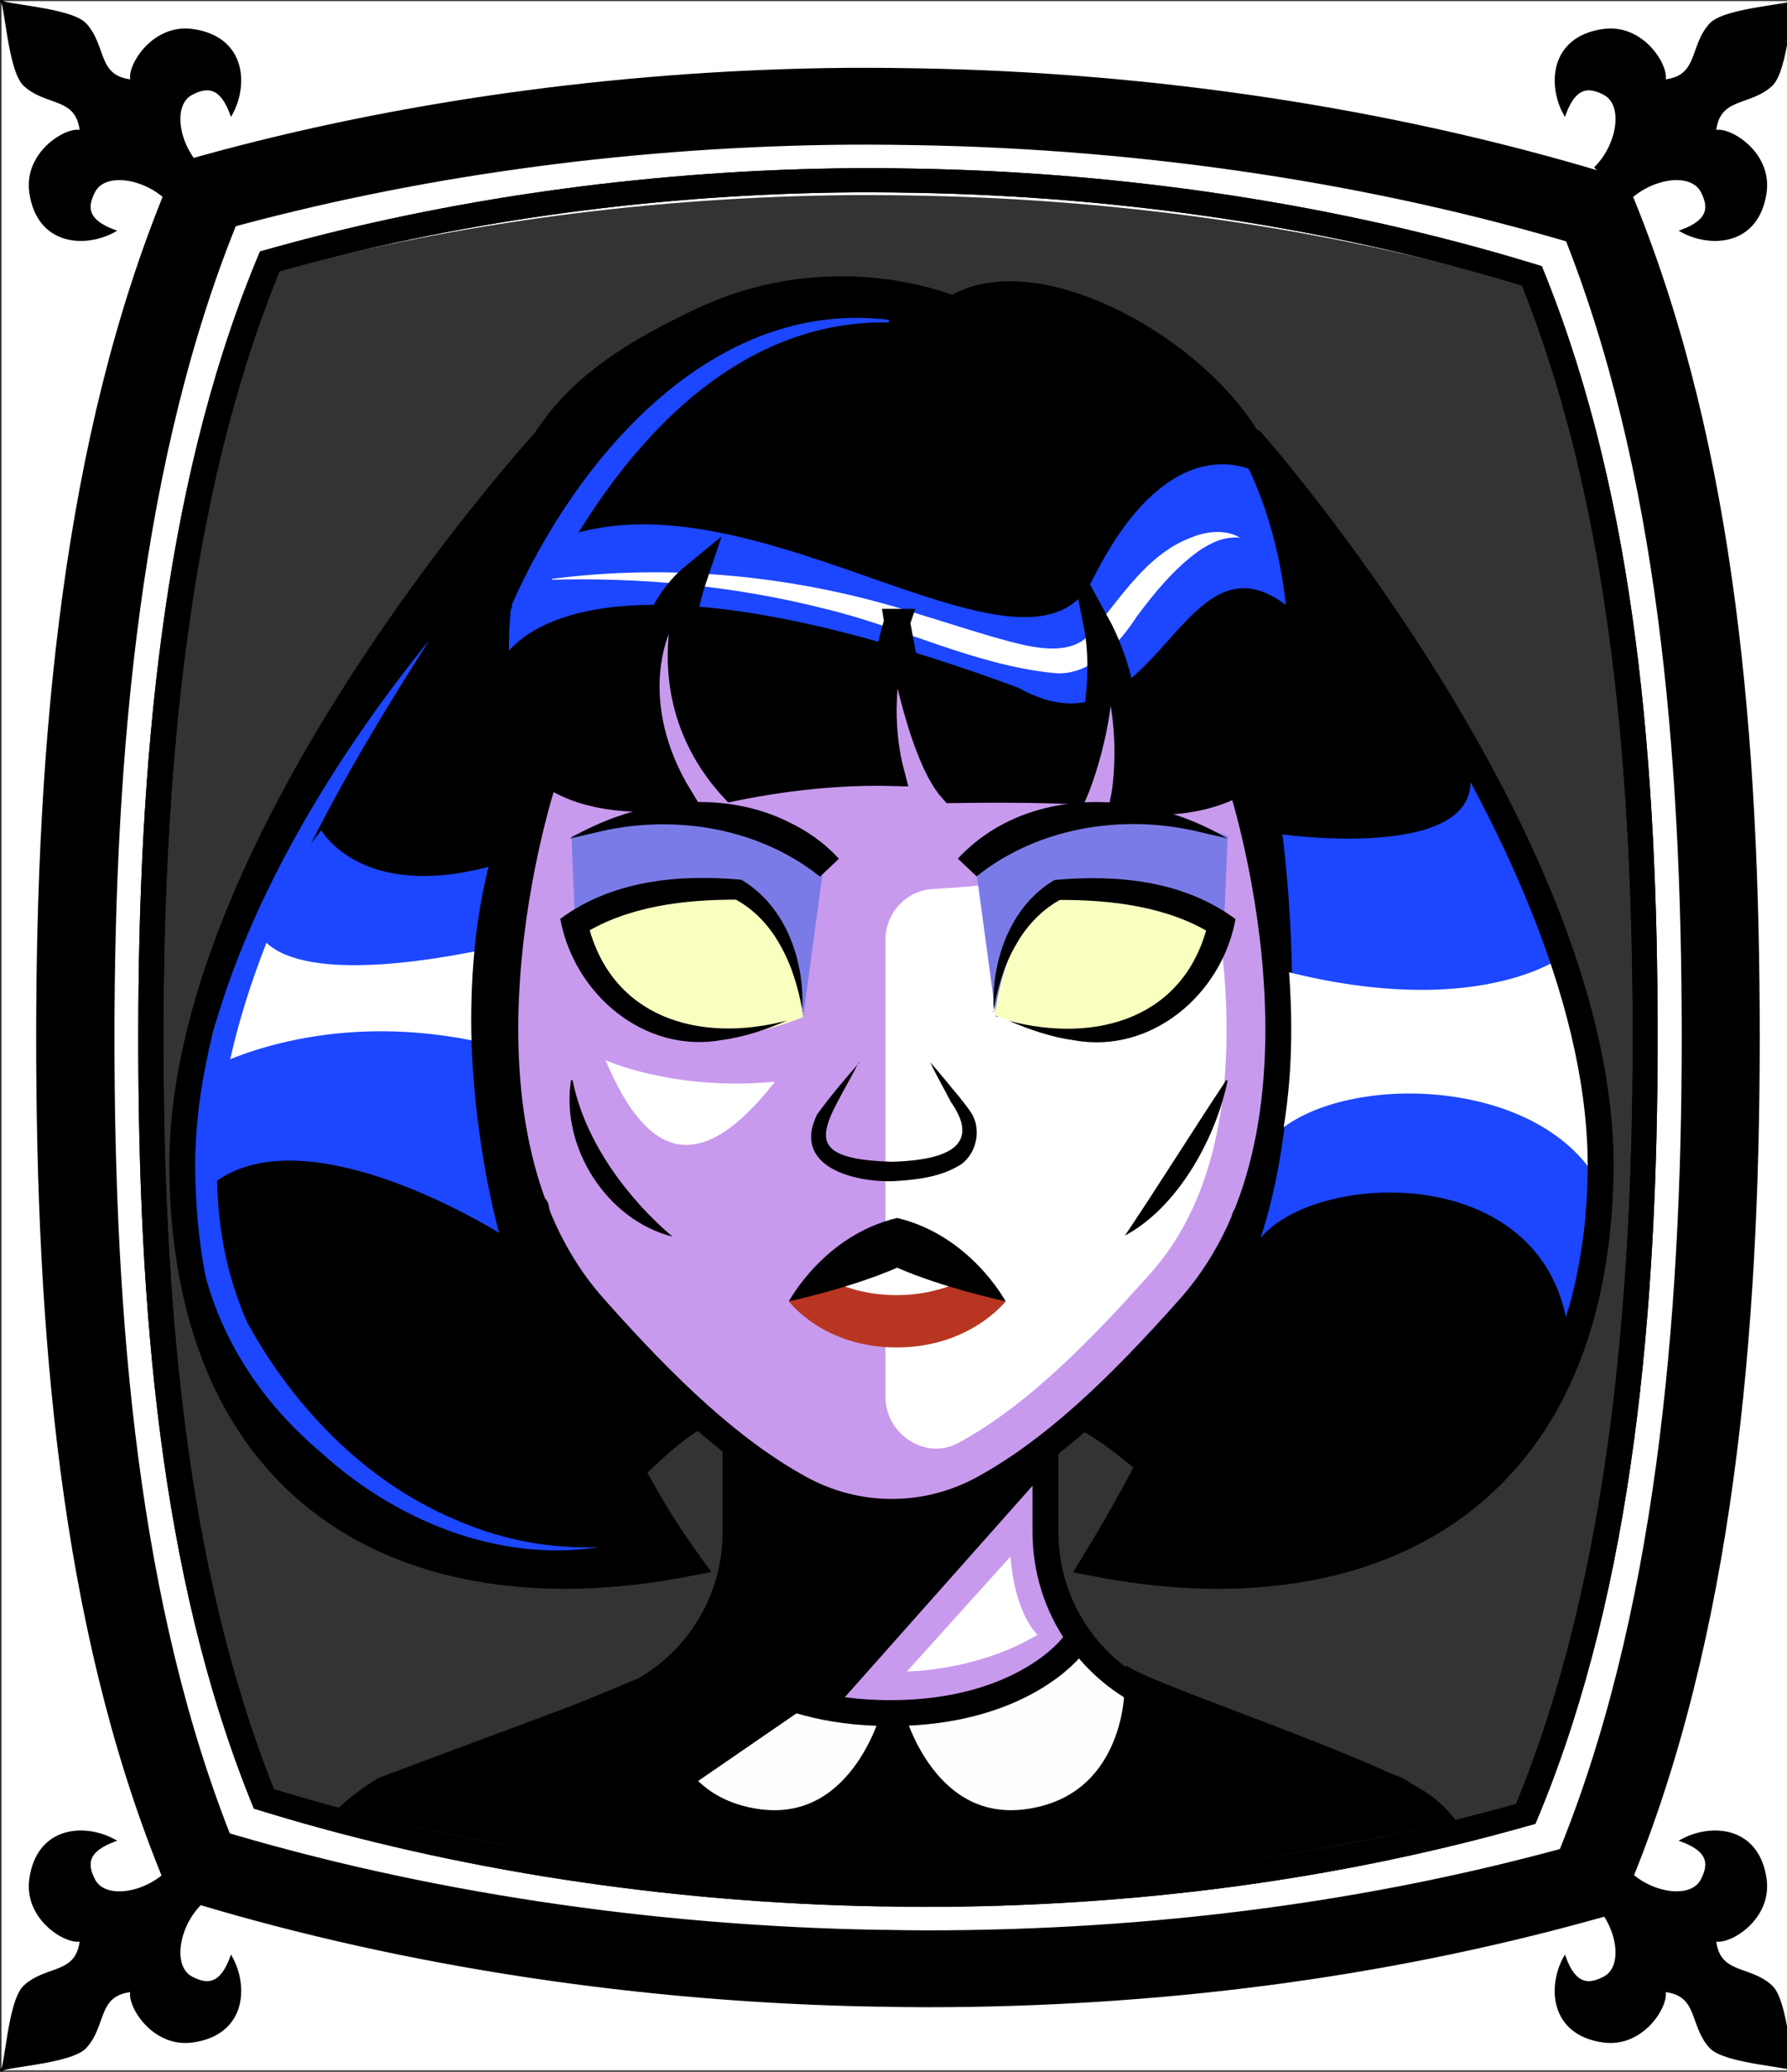 <svg id="Capa_2" xmlns="http://www.w3.org/2000/svg" xmlns:xlink="http://www.w3.org/1999/xlink" viewBox="0 0 69.02 80">
<rect x="0" y="0" width="69.02" height="80" fill="#333333" stroke="none"/>
<defs >
<style >
.cls-1{fill:#c89aed;}.cls-2{fill:#fff;}.cls-3{fill:#f8ffbf;}.cls-4{fill:#7b7be8;}.cls-5{fill:#a88347;}.cls-6{fill:#782ab5;}.cls-7,.cls-8{stroke:#000;stroke-miterlimit:10;}.cls-7,.cls-8,.cls-9,.cls-10,.cls-11{fill:none;}.cls-8,.cls-9{stroke-linecap:round;}.cls-12{fill:#1c46ff;}.cls-9{stroke:#deb778;stroke-dasharray:0 0 0 4.06;stroke-linejoin:round;}.cls-13{fill:url(#USGS_19_Inundación_de_tierra);}.cls-14{fill:#deb778;}.cls-15{fill:#fefffc;}.cls-11{stroke:#1d1d1b;stroke-dasharray:0 0 2 2;stroke-width:.3px;}.cls-16{fill:#fcf0c5;}.cls-17{fill:#b83521;}
</style>
<pattern id="USGS_19_Inundación_de_tierra" x="0" y="0" width="72" height="72" patternTransform="translate(-92.48 -16063) rotate(-90)" patternUnits="userSpaceOnUse" viewBox="0 0 72 72">
<g >
<rect class="cls-10" width="72" height="72">
</rect>
<g >
<line class="cls-11" x1="71" y1="71" x2="144.44" y2="71">
</line>
<line class="cls-11" x1="71" y1="67" x2="144.44" y2="67">
</line>
<line class="cls-11" x1="71" y1="63" x2="144.44" y2="63">
</line>
<line class="cls-11" x1="71" y1="59" x2="144.44" y2="59">
</line>
<line class="cls-11" x1="71" y1="55" x2="144.44" y2="55">
</line>
<line class="cls-11" x1="71" y1="51" x2="144.44" y2="51">
</line>
<line class="cls-11" x1="71" y1="47" x2="144.44" y2="47">
</line>
<line class="cls-11" x1="71" y1="43" x2="144.44" y2="43">
</line>
<line class="cls-11" x1="71" y1="39" x2="144.44" y2="39">
</line>
<line class="cls-11" x1="71" y1="35" x2="144.44" y2="35">
</line>
<line class="cls-11" x1="71" y1="31" x2="144.44" y2="31">
</line>
<line class="cls-11" x1="71" y1="27" x2="144.44" y2="27">
</line>
<line class="cls-11" x1="71" y1="23" x2="144.44" y2="23">
</line>
<line class="cls-11" x1="71" y1="19" x2="144.44" y2="19">
</line>
<line class="cls-11" x1="71" y1="15" x2="144.44" y2="15">
</line>
<line class="cls-11" x1="71" y1="11" x2="144.44" y2="11">
</line>
<line class="cls-11" x1="71" y1="7" x2="144.44" y2="7">
</line>
<line class="cls-11" x1="71" y1="3" x2="144.44" y2="3">
</line>
</g>
<g >
<line class="cls-11" x1="-1" y1="71" x2="72.44" y2="71">
</line>
<line class="cls-11" x1="-1" y1="67" x2="72.44" y2="67">
</line>
<line class="cls-11" x1="-1" y1="63" x2="72.44" y2="63">
</line>
<line class="cls-11" x1="-1" y1="59" x2="72.44" y2="59">
</line>
<line class="cls-11" x1="-1" y1="55" x2="72.44" y2="55">
</line>
<line class="cls-11" x1="-1" y1="51" x2="72.44" y2="51">
</line>
<line class="cls-11" x1="-1" y1="47" x2="72.44" y2="47">
</line>
<line class="cls-11" x1="-1" y1="43" x2="72.44" y2="43">
</line>
<line class="cls-11" x1="-1" y1="39" x2="72.44" y2="39">
</line>
<line class="cls-11" x1="-1" y1="35" x2="72.44" y2="35">
</line>
<line class="cls-11" x1="-1" y1="31" x2="72.44" y2="31">
</line>
<line class="cls-11" x1="-1" y1="27" x2="72.44" y2="27">
</line>
<line class="cls-11" x1="-1" y1="23" x2="72.44" y2="23">
</line>
<line class="cls-11" x1="-1" y1="19" x2="72.44" y2="19">
</line>
<line class="cls-11" x1="-1" y1="15" x2="72.44" y2="15">
</line>
<line class="cls-11" x1="-1" y1="11" x2="72.44" y2="11">
</line>
<line class="cls-11" x1="-1" y1="7" x2="72.44" y2="7">
</line>
<line class="cls-11" x1="-1" y1="3" x2="72.44" y2="3">
</line>
<line class="cls-11" x1="1.04" y1="69" x2="74.48" y2="69">
</line>
<line class="cls-11" x1="1.04" y1="65" x2="74.48" y2="65">
</line>
<line class="cls-11" x1="1.04" y1="61" x2="74.48" y2="61">
</line>
<line class="cls-11" x1="1.04" y1="57" x2="74.48" y2="57">
</line>
<line class="cls-11" x1="1.04" y1="53" x2="74.48" y2="53">
</line>
<line class="cls-11" x1="1.04" y1="49" x2="74.48" y2="49">
</line>
<line class="cls-11" x1="1.04" y1="45" x2="74.48" y2="45">
</line>
<line class="cls-11" x1="1.04" y1="41" x2="74.48" y2="41">
</line>
<line class="cls-11" x1="1.04" y1="37" x2="74.48" y2="37">
</line>
<line class="cls-11" x1="1.04" y1="33" x2="74.48" y2="33">
</line>
<line class="cls-11" x1="1.04" y1="29" x2="74.48" y2="29">
</line>
<line class="cls-11" x1="1.04" y1="25" x2="74.48" y2="25">
</line>
<line class="cls-11" x1="1.04" y1="21" x2="74.48" y2="21">
</line>
<line class="cls-11" x1="1.04" y1="17" x2="74.48" y2="17">
</line>
<line class="cls-11" x1="1.04" y1="13" x2="74.48" y2="13">
</line>
<line class="cls-11" x1="1.04" y1="9" x2="74.48" y2="9">
</line>
<line class="cls-11" x1="1.04" y1="5" x2="74.48" y2="5">
</line>
<line class="cls-11" x1="1.04" y1="1" x2="74.48" y2="1">
</line>
</g>
<g >
<line class="cls-11" x1="-73" y1="71" x2=".44" y2="71">
</line>
<line class="cls-11" x1="-73" y1="67" x2=".44" y2="67">
</line>
<line class="cls-11" x1="-73" y1="63" x2=".44" y2="63">
</line>
<line class="cls-11" x1="-73" y1="59" x2=".44" y2="59">
</line>
<line class="cls-11" x1="-73" y1="55" x2=".44" y2="55">
</line>
<line class="cls-11" x1="-73" y1="51" x2=".44" y2="51">
</line>
<line class="cls-11" x1="-73" y1="47" x2=".44" y2="47">
</line>
<line class="cls-11" x1="-73" y1="43" x2=".44" y2="43">
</line>
<line class="cls-11" x1="-73" y1="39" x2=".44" y2="39">
</line>
<line class="cls-11" x1="-73" y1="35" x2=".44" y2="35">
</line>
<line class="cls-11" x1="-73" y1="31" x2=".44" y2="31">
</line>
<line class="cls-11" x1="-73" y1="27" x2=".44" y2="27">
</line>
<line class="cls-11" x1="-73" y1="23" x2=".44" y2="23">
</line>
<line class="cls-11" x1="-73" y1="19" x2=".44" y2="19">
</line>
<line class="cls-11" x1="-73" y1="15" x2=".44" y2="15">
</line>
<line class="cls-11" x1="-73" y1="11" x2=".44" y2="11">
</line>
<line class="cls-11" x1="-73" y1="7" x2=".44" y2="7">
</line>
<line class="cls-11" x1="-73" y1="3" x2=".44" y2="3">
</line>
<line class="cls-11" x1="-70.96" y1="69" x2="2.48" y2="69">
</line>
<line class="cls-11" x1="-70.96" y1="65" x2="2.48" y2="65">
</line>
<line class="cls-11" x1="-70.96" y1="61" x2="2.48" y2="61">
</line>
<line class="cls-11" x1="-70.96" y1="57" x2="2.48" y2="57">
</line>
<line class="cls-11" x1="-70.96" y1="53" x2="2.48" y2="53">
</line>
<line class="cls-11" x1="-70.96" y1="49" x2="2.48" y2="49">
</line>
<line class="cls-11" x1="-70.96" y1="45" x2="2.48" y2="45">
</line>
<line class="cls-11" x1="-70.96" y1="41" x2="2.48" y2="41">
</line>
<line class="cls-11" x1="-70.96" y1="37" x2="2.48" y2="37">
</line>
<line class="cls-11" x1="-70.96" y1="33" x2="2.48" y2="33">
</line>
<line class="cls-11" x1="-70.96" y1="29" x2="2.48" y2="29">
</line>
<line class="cls-11" x1="-70.96" y1="25" x2="2.48" y2="25">
</line>
<line class="cls-11" x1="-70.96" y1="21" x2="2.48" y2="21">
</line>
<line class="cls-11" x1="-70.96" y1="17" x2="2.48" y2="17">
</line>
<line class="cls-11" x1="-70.96" y1="13" x2="2.48" y2="13">
</line>
<line class="cls-11" x1="-70.96" y1="9" x2="2.48" y2="9">
</line>
<line class="cls-11" x1="-70.96" y1="5" x2="2.48" y2="5">
</line>
<line class="cls-11" x1="-70.96" y1="1" x2="2.48" y2="1">
</line>
</g>
</g>
</pattern>
</defs>

<g id="Characters">
<g >
<g >
<path class="cls-1" d="M25.3,20.73l15.56,.39s4.99,3.82,7.05,8.81c1.76,5.38,1.47,13.7-.2,17.62s-7.34,8.22-7.34,8.22c0,0-.1,1.47-.1,3.23s1.17,4.31,1.17,4.31c0,0-.88,2.25-6.66,2.64s-7.63-2.64-7.63-2.64c0,0,.78-1.17,1.08-2.25s-.1-5.38-.1-5.38c0,0-6.75-5.68-8.22-11.55-1.47-5.68,1.21-14.1,1.21-14.1l4.17-9.29Z">
</path>
<path class="cls-2" d="M44.47,49.13c-3,3.39-5.22,5.36-7.42,6.57,0,0-.02,0-.02,.01-1.27,.7-2.83-.32-2.83-1.77v-17.65c0-1.03,.79-1.9,1.82-1.96,3.41-.19,6.91-.78,10.46-1.73,.87,3.65,2.16,11.82-2.01,16.53Z">
</path>
<path d="M20.53,18.37s-7.28,6.55-11.53,17.96c-4.25,11.65-1.33,20.87,6.79,23.42,7.28,2.31,10.8,.49,10.8,.49,0,0-6.55-9.22-7.04-17.71-.24-6.92,1.58-12.5,1.58-12.5,0,0,2.31,.85,4.73,.97-2.67-4.61,.97-8.49,.97-8.49-1.21,4.73,1.7,8.01,1.7,8.01l5.58-.61,.61-5.82,1.7,6.07,4.97,.73s1.82-3.88,1.58-5.46c.85,3.64,.24,5.1,.24,5.1,0,0,3.15,.76,4.49-.24,2.43,10.56,1.82,20.63-5.46,29.73,13.23,1.94,20.63-3.4,19.41-16.99-1.33-13.59-13.83-26.45-13.83-26.45,0,0-5.58-7.04-11.16-4.85-7.04-1.82-11.53-.36-16.14,6.67Z">
</path>
<path class="cls-12" d="M19.28,47.61s-9.29-5.86-12.12-.61c-.1-1.97,.16-3.85,.6-5.57,.54-2.13,1.36-4.02,2.16-5.53,1.27-2.38,2.49-3.84,2.49-3.84,0,0,1.51,2.72,6.46,1.41-.27,1.09-.45,2.19-.55,3.27-.11,1.18-.14,2.33-.11,3.43,.13,4.18,1.07,7.44,1.07,7.44Z">
</path>
<path class="cls-12" d="M49.53,32.22s8.32,1.16,7.16-2.74c5.89,7.26,5.05,17.58,3.79,21.37-1.26-6-9.68-5.58-11.79-3.05,2.11-6.42,.84-15.58,.84-15.58Z">
</path>
<path class="cls-12" d="M48.6,18.27s-3.3-2.1-6.39,4.09c-2.54,5.09-13.77-4.97-21.23-1.28-2.75,5.06-1.72,4.66-1.72,4.66,0,0,1.97-5.88,20.08,.82,5.49,3.09,6.26-6.91,10.72-2.87-.34-3.35-1.46-5.41-1.46-5.41Z">
</path>
<path class="cls-4" d="M31.83,33.3l-.81,5.98-8.8-3.45-.15-3.54s5.53-2.34,9.76,1Z">
</path>
<path class="cls-4" d="M37.66,33.3l.81,5.98,8.8-3.45,.15-3.54s-5.53-2.34-9.76,1Z">
</path>
<path class="cls-3" d="M31.02,39.28s-.22-3.95-2.63-5.05c-3.44-.29-6.36,1.68-6.36,1.68,0,0,2.12,6.14,9,3.36Z">
</path>
<path class="cls-3" d="M38.42,39.2s.38-3.87,2.79-4.96c3.44-.29,6.36,1.68,6.36,1.68,0,0-2.28,6.06-9.15,3.28Z">
</path>
<path d="M40.28,56.92l-8,9.01s-4.41-1.2-5.1-2.84c1.76-2.21,1.32-7,1.32-7,0,0,2.58,2.02,3.97,2.21s4.41,.38,7.88-2.33c.13,.57-.06,.95-.06,.95Z">
</path>
<path class="cls-2" d="M39.04,60.09l-4.01,4.45s2.67,0,5.04-1.41c-.96-1.04-1.04-3.04-1.04-3.04Z">
</path>
<path class="cls-2" d="M49.69,37.52s-.13,4.63-.44,6.28c2.54-2.35,9.9-2.28,12.37,1.65,.06-3.36-1.4-8.44-1.4-8.44,0,0-3.24,2.35-10.53,.51Z">
</path>
<path class="cls-2" d="M18.32,36.74c-.11,1.18-.14,2.33-.11,3.43-5.7-1.13-9.65,.81-10.45,1.26,.54-2.13,1.36-4.02,2.16-5.53,.96,2.03,5.87,1.34,8.4,.84Z">
</path>
<path class="cls-2" d="M21.11,22.38c4.82-.66,9.84-.14,14.46,1.36,1.16,.35,2.32,.74,3.46,1.04,1.14,.3,2.3,.48,3.02-.24,1.14-1.29,2.18-3.12,3.95-3.78,.59-.25,1.34-.33,1.89,0-.63-.05-1.15,.21-1.61,.53-.93,.67-1.68,1.59-2.37,2.51-.65,1.01-1.79,2.33-3.2,2.19-3.09-.31-5.86-1.77-8.84-2.48-3.5-.89-7.13-1.23-10.75-1.12h0Z">
</path>
<path class="cls-12" d="M16.62,24.66c-4.6,7.21-10.85,17.79-7.08,26.39,1.78,3.26,4.56,6.16,8.03,7.62,1.73,.77,3.65,1.15,5.57,1.07-3.9,.61-7.88-1.04-10.75-3.66-10.22-8.67-2.56-23.09,4.24-31.42h0Z">
</path>
<path class="cls-12" d="M19.75,23.39c2.51-5.69,7.74-11.88,14.59-11.04,0,0-.01,.1-.01,.1-6.23-.11-10.6,5.19-13.2,10.28-.17,.42-.82,.78-1.37,.66h0Z">
</path>
<path d="M26.14,64.19s-8.33,3.47-10.87,4.47c-2.93,1.73-3.19,4.4-3.19,4.4,0,0,14.78,5.47,23.57,5.47s21.61-5.47,21.61-5.47c0,0-.07-2.47-2.21-3.87s-10.87-4.27-11.52-4.87c-3.39,2.73-9.31,3.6-17.38-.13Z">
</path>
<path class="cls-15" d="M26.99,63.42s2.07,2.55,7.16,2.84c-1.6,4.62-4.62,4.56-6.87,3.49s-2.13-4.44-2.13-4.44l1.84-1.89Z">
</path>
<path d="M31.3,65.79l-4.8,3.3s-1.72-2.44-1.5-3.94c2.01-1.5,2.17-1.85,2.17-1.85l4.14,2.49Z">
</path>
<path class="cls-15" d="M41.7,63.42s-2.07,2.55-7.16,2.84c1.6,4.62,4.62,4.56,6.87,3.49s2.13-4.44,2.13-4.44l-1.84-1.89Z">
</path>
<path class="cls-17" d="M38.84,50.25s-1.37,1.78-4.21,1.78-4.16-1.78-4.16-1.78l1.69-.77,2.41-1.09,2.52,1.1,1.75,.76Z">
</path>
<path class="cls-2" d="M37.09,49.49c-.64,.29-1.46,.52-2.46,.52s-1.84-.23-2.47-.53l2.41-1.09,2.52,1.1Z">
</path>
<path class="cls-8" d="M21.1,16.97s-14.28,15.56-14.06,28.34,9.08,17.11,19.57,15.05c-4.57-6.32-5.91-13.73-5.91-13.73">
</path>
<path class="cls-8" d="M48.36,17.05s13.67,15.48,13.46,28.26c-.22,12.78-9.08,17.11-19.57,15.05,4.94-8.1,5.83-13.36,5.83-13.36">
</path>
<path class="cls-8" d="M34.65,24.01s-1,2.88-.22,5.84c-1.56-.04-3.64,.08-6.13,.59-1.38-1.5-2.83-4.19-1.46-8.24-2.07,1.69-2.63,5.24-.59,8.57-3.9,.42-7.33-.72-7.08-6.44,.39-7.12,2.76-9.51,7.93-11.95s9.72-.44,9.72-.44c2.82-1.84,8.45,.98,10.94,4.38,2.49,3.41,3.45,10.59,1.29,12.94-2.15,2.35-5.65,1.58-5.65,1.58,0,0,.72-3.54-1.06-6.8,.63,3.16-.81,6.52-.81,6.52,0,0-1.58-.1-4.75-.05-1.34-1.48-2.13-6.5-2.13-6.5Z">
</path>
<path class="cls-8" d="M47.88,30.11s4.4,13.22-1.91,20.35c-2.86,3.23-5.34,5.55-7.95,6.99-2.23,1.24-4.92,1.24-7.15,0-2.61-1.44-5.09-3.77-7.95-7-6.31-7.13-1.91-20.35-1.91-20.35">
</path>
<path d="M24.26,57.62s2.14-2.27,3.09-2.55c-3.69-3.37-5.91-6.37-5.91-6.37,0,0,1.64,6.42,2.82,8.92Z">
</path>
<path d="M44.31,57.12s-1.99-1.77-2.95-2.05c3.69-3.37,5.91-6.37,5.91-6.37,0,0-1.78,5.91-2.97,8.42Z">
</path>
<path d="M31,39.07c-.16-.91-.42-1.8-.87-2.58-.43-.78-1.05-1.42-1.8-1.8l.16,.05c-2.04-.01-4.24,.25-5.98,1.34,0,0,.18-.49,.18-.49,.87,3.71,4.31,4.71,7.7,3.82-.8,.35-1.63,.63-2.51,.75-2.99,.54-5.71-1.77-6.24-4.68,2.01-1.49,4.59-1.73,6.99-1.51,1.74,1.02,2.47,3.18,2.35,5.09h0Z">
</path>
<path d="M31.67,33.85c-2.31-1.85-5.49-2.4-8.37-1.77,0,0-1.3,.3-1.3,.3,2.39-1.39,5.4-1.91,8.02-.84,.89,.38,1.69,.86,2.38,1.62l-.73,.69h0Z">
</path>
<path d="M38.38,39.07c-.11-1.91,.61-4.07,2.35-5.09,2.41-.22,4.98,.02,6.99,1.51-.53,2.91-3.25,5.22-6.24,4.68-.87-.12-1.71-.41-2.51-.75,3.39,.89,6.84-.11,7.7-3.82,0,0,.18,.49,.18,.49-1.73-1.09-3.94-1.35-5.98-1.34,0,0,.16-.05,.16-.05-.74,.38-1.37,1.02-1.8,1.8-.45,.77-.71,1.66-.87,2.58h0Z">
</path>
<path d="M36.99,33.16c2.68-2.88,7.24-2.68,10.4-.79,0,0-1.3-.3-1.3-.3-2.88-.63-6.06-.08-8.37,1.77,0,0-.73-.69-.73-.69h0Z">
</path>
<path d="M33.17,41.02c-1.24,2.43-2.58,3.74,1.31,3.84,1.52-.05,3.62-.36,2.24-2.32-.26-.51-.55-1-.79-1.52,.38,.42,.73,.88,1.1,1.31,.18,.24,.34,.41,.53,.72,.33,.62,.15,1.46-.41,1.89-.77,.51-1.74,.62-2.65,.67-1.53,.05-3.93-.57-2.94-2.58,.52-.71,1.05-1.34,1.63-2h0Z">
</path>
<path d="M22.12,41.73c.48,2.39,2.15,4.57,3.85,6.02-2.53-.64-4.31-3.43-3.92-6.01,0-.04,.06-.06,.07-.01h0Z">
</path>
<path d="M47.41,41.75c-.48,2.3-1.97,4.9-3.96,5.96,1.42-2.12,2.51-3.89,3.89-5.97,.01-.04,.08-.04,.07,.01h0Z">
</path>
<path d="M38.84,50.25s-2.39-.51-4.19-1.3c-1.8,.79-4.18,1.3-4.18,1.3,0,0,1.35-2.55,4.18-3.22,2.83,.67,4.19,3.22,4.19,3.22Z">
</path>
<path class="cls-8" d="M28.41,56.02v3.15c0,2.93-1.82,5.54-4.56,6.57l-9,3.36s-2.26,1.3-2.33,2.6">
</path>
<path class="cls-8" d="M40.38,56.02v3.15c0,2.93,1.82,5.54,4.56,6.57l9,3.36s2.26,1.3,2.33,2.6">
</path>
<path class="cls-8" d="M27.4,63.6s1.93,2.55,6.99,2.55,7-2.55,7-2.55">
</path>
<path class="cls-8" d="M34.48,66.35s-1.25,4.62-5.31,3.99-4.13-4.91-4.13-4.91">
</path>
<path class="cls-8" d="M34.48,66.35s1.25,4.62,5.31,3.99,4.13-4.91,4.13-4.91">
</path>
</g>
<path class="cls-2" d="M23.39,40.94s2.63,1.2,6.54,.83c-2.93,3.76-4.96,2.93-6.54-.83Z">
</path>
</g>
</g>
 <g
     id="g2850">
    <g
       id="g2837">
      <path
         id="path1951"
         d="M 0.057 0.043 L 0.057 79.943 L 69.309 79.943 L 69.309 0.043 L 0.057 0.043 z M 33.615 3.596 C 34.206 3.596 34.787 3.605 35.422 3.615 C 44.431 3.767 53.471 5.134 61.561 7.555 L 62.064 7.707 L 62.25 8.164 C 66.07 17.605 66.99 28.726 66.99 40.062 C 66.99 51.399 65.973 63.026 61.988 72.578 L 61.791 73.045 L 61.275 73.186 C 53.274 75.404 44.692 76.529 35.76 76.529 C 35.212 76.529 34.676 76.52 34.15 76.51 L 33.943 76.51 C 24.902 76.358 15.86 74.99 7.793 72.559 L 7.289 72.406 L 7.104 71.951 C 3.294 62.52 2.375 51.369 2.375 40.062 C 2.375 28.756 3.382 17.127 7.355 7.555 L 7.553 7.09 L 8.066 6.947 C 15.51 4.891 23.785 3.737 32.006 3.605 C 32.542 3.595 33.079 3.596 33.615 3.596 z "
         style="opacity:1;vector-effect:none;fill:#ffffff;fill-opacity:1;fill-rule:nonzero;stroke:none;stroke-width:1.952;stroke-linecap:butt;stroke-linejoin:miter;stroke-miterlimit:4;stroke-dasharray:none;stroke-dashoffset:0;stroke-opacity:1" />
    </g>
    <path
       id="path1154-8-2"
       d="m 33.675,6.611 c 0.558,0 1.115,0.01 1.683,0.019 8.427,0.143 16.803,1.405 24.363,3.67 3.573,8.831 4.444,19.417 4.444,29.762 0,10.344 -0.953,21.399 -4.681,30.335 -7.436,2.064 -15.43,3.274 -23.774,3.274 -0.506,0 -1.012,-0.01 -1.518,-0.019 h -0.176 C 25.568,73.509 17.192,72.089 9.643,69.814 6.08,61.002 5.209,50.415 5.209,40.062 c 0,-10.353 0.953,-21.389 4.661,-30.325 C 16.82,7.816 24.463,6.745 32.178,6.621 c 0.496,-0.01 1.002,-0.01 1.498,-0.01 m 0,-0.956 c -0.506,0 -1.012,0 -1.518,0.01 C 24.401,5.789 16.593,6.879 9.57,8.819 L 9.085,8.953 8.899,9.392 C 5.15,18.424 4.2,29.394 4.2,40.062 c 0,10.668 0.868,21.189 4.462,30.087 l 0.176,0.43 0.475,0.143 c 7.612,2.294 16.142,3.584 24.673,3.727 h 0.196 c 0.496,0.01 1.002,0.019 1.518,0.019 8.427,0 16.524,-1.061 24.074,-3.154 l 0.485,-0.134 0.186,-0.44 c 3.759,-9.013 4.72,-19.984 4.72,-30.679 0,-10.695 -0.868,-21.189 -4.472,-30.096 L 60.517,9.536 60.042,9.392 C 52.41,7.108 43.879,5.818 35.379,5.675 34.78,5.665 34.233,5.656 33.675,5.656 Z"
       style="fill:#ff0000;stroke:#ffffff;stroke-width:1.843;stroke-miterlimit:4;stroke-dasharray:none" />
    <path
       id="path1154"
       d="m 33.615,4.608 c 0.591,0 1.182,0.01 1.784,0.02 8.932,0.152 17.81,1.489 25.822,3.89 3.787,9.36 4.71,20.58 4.71,31.544 0,10.964 -1.01,22.681 -4.962,32.152 -7.881,2.188 -16.354,3.302 -25.198,3.302 -0.536,0 -1.073,-0.01 -1.609,-0.02 H 33.976 C 25.022,75.344 16.145,74.007 8.143,71.596 4.366,62.256 3.444,51.036 3.444,40.062 c 0,-10.974 1.01,-22.67 4.94,-32.142 7.367,-2.036 15.467,-3.171 23.644,-3.302 0.525,-0.01 1.062,-0.01 1.587,-0.01 m 0,-1.013 c -0.536,0 -1.073,0 -1.609,0.01 C 23.785,3.737 15.51,4.891 8.066,6.948 L 7.552,7.09 7.355,7.556 C 3.381,17.128 2.374,28.755 2.374,40.062 c 0,11.307 0.919,22.458 4.729,31.889 l 0.186,0.456 0.504,0.152 c 8.067,2.431 17.109,3.799 26.151,3.951 h 0.208 c 0.525,0.01 1.062,0.02 1.609,0.02 8.932,0 17.514,-1.124 25.516,-3.343 l 0.514,-0.142 0.197,-0.466 c 3.984,-9.552 5.002,-21.18 5.002,-32.517 0,-11.336 -0.919,-22.458 -4.74,-31.899 L 62.064,7.708 61.561,7.556 C 53.471,5.135 44.43,3.767 35.421,3.615 c -0.635,-0.01 -1.215,-0.02 -1.806,-0.02 z"
       style="fill:#000000;stroke:#000000;stroke-width:1.954;stroke-miterlimit:4;stroke-dasharray:none" />
    <g
       id="g1810">
      <path
         d="M 6.513,7.743 C 5.649,6.848 4.059,6.568 3.627,7.382 3.284,8.029 3.363,8.531 4.395,8.92 3.296,9.519 1.486,9.445 1.189,7.447 0.953,5.855 2.675,4.886 3.14,5.092 3.003,3.682 1.822,4.069 0.958,3.281 0.343,2.719 0.231,-0.026 0.056,0.044 -0.014,0.219 2.732,0.33 3.294,0.946 4.082,1.81 3.694,2.991 5.104,3.128 4.899,2.662 5.868,0.941 7.459,1.177 9.457,1.473 9.531,3.284 8.933,4.383 8.543,3.35 8.042,3.272 7.394,3.615 6.58,4.046 6.86,5.637 7.756,6.501"
         style="fill:#000000;stroke:#000000;stroke-width:0.111px;stroke-linecap:butt;stroke-linejoin:miter;stroke-opacity:1"
         id="path1737-3" />
      <path
         d="m 62.851,7.743 c 0.865,-0.895 2.455,-1.175 2.886,-0.361 0.343,0.647 0.265,1.149 -0.768,1.538 1.099,0.599 2.909,0.525 3.206,-1.473 0.236,-1.592 -1.485,-2.56 -1.951,-2.355 0.137,-1.41 1.318,-1.022 2.181,-1.81 0.616,-0.562 0.727,-3.308 0.902,-3.238 0.07,0.175 -2.676,0.286 -3.238,0.902 C 65.283,1.81 65.67,2.991 64.26,3.128 64.465,2.662 63.497,0.941 61.905,1.177 c -1.998,0.296 -2.072,2.107 -1.473,3.206 0.389,-1.033 0.891,-1.111 1.538,-0.768 0.814,0.431 0.534,2.022 -0.361,2.886"
         style="fill:#000000;stroke:#000000;stroke-width:0.111px;stroke-linecap:butt;stroke-linejoin:miter;stroke-opacity:1"
         id="path1737-3-5" />
      <path
         d="m 62.851,72.244 c 0.865,0.895 2.455,1.175 2.886,0.361 0.343,-0.647 0.265,-1.149 -0.768,-1.538 1.099,-0.599 2.909,-0.525 3.206,1.473 0.236,1.592 -1.485,2.56 -1.951,2.355 0.137,1.41 1.318,1.022 2.181,1.81 0.616,0.562 0.727,3.308 0.902,3.238 0.07,-0.175 -2.676,-0.286 -3.238,-0.902 -0.788,-0.864 -0.401,-2.045 -1.81,-2.181 0.205,0.465 -0.764,2.187 -2.355,1.951 -1.998,-0.296 -2.072,-2.107 -1.473,-3.206 0.389,1.033 0.891,1.111 1.538,0.768 0.814,-0.431 0.534,-2.022 -0.361,-2.886"
         style="fill:#000000;stroke:#000000;stroke-width:0.111px;stroke-linecap:butt;stroke-linejoin:miter;stroke-opacity:1"
         id="path1737-3-7" />
      <path
         d="M 6.513,72.244 C 5.649,73.14 4.059,73.42 3.627,72.606 3.284,71.958 3.363,71.457 4.395,71.067 c -1.099,-0.599 -2.909,-0.525 -3.206,1.473 -0.236,1.592 1.485,2.56 1.951,2.355 -0.137,1.41 -1.318,1.022 -2.181,1.81 -0.616,0.562 -0.727,3.308 -0.902,3.238 C -0.014,79.769 2.732,79.657 3.294,79.042 4.082,78.178 3.694,76.997 5.104,76.86 4.899,77.325 5.868,79.047 7.459,78.811 9.457,78.514 9.531,76.704 8.933,75.605 8.543,76.637 8.042,76.716 7.394,76.373 6.58,75.941 6.86,74.351 7.756,73.487"
         style="fill:#000000;stroke:#000000;stroke-width:0.111px;stroke-linecap:butt;stroke-linejoin:miter;stroke-opacity:1"
         id="path1737-3-5-5" />
    </g>
    <path
       id="path1154-9"
       d="m 33.713,7.426 c 0.537,0 1.074,0.009 1.62,0.019 8.112,0.14 16.174,1.371 23.451,3.581 3.44,8.616 4.277,18.945 4.277,29.037 0,10.092 -0.917,20.878 -4.506,29.596 -7.158,2.014 -14.852,3.04 -22.884,3.04 -0.487,0 -0.974,-0.009 -1.461,-0.019 H 34.041 C 25.909,72.54 17.847,71.309 10.58,69.089 7.15,60.492 6.312,50.163 6.312,40.062 c 0,-10.101 0.918,-20.868 4.486,-29.587 6.69,-1.874 14.047,-2.919 21.473,-3.04 0.477,-0.009 0.964,-0.009 1.441,-0.009 m 0,-0.932 c -0.487,0 -0.974,0 -1.461,0.009 C 24.786,6.624 17.27,7.687 10.511,9.58 L 10.043,9.71 9.864,10.139 c -3.609,8.812 -4.523,19.515 -4.523,29.923 0,10.408 0.835,20.673 4.295,29.354 l 0.169,0.42 0.457,0.14 c 7.327,2.238 15.538,3.497 23.749,3.637 h 0.189 c 0.477,0.009 0.964,0.019 1.461,0.019 8.112,0 15.906,-1.035 23.173,-3.077 l 0.467,-0.131 0.179,-0.429 c 3.619,-8.793 4.543,-19.497 4.543,-29.932 0,-10.435 -0.835,-20.673 -4.304,-29.363 l -0.169,-0.42 -0.457,-0.14 C 51.746,7.911 43.535,6.652 35.353,6.512 34.777,6.503 34.25,6.493 33.713,6.493 Z"
       style="fill:#000000;stroke:none;stroke-width:1.786;stroke-miterlimit:4;stroke-dasharray:none" />
    <path
       id="path1154-9-3"
       d="m 33.713,7.426 c 0.537,0 1.074,0.009 1.62,0.019 8.112,0.14 16.174,1.371 23.451,3.581 3.44,8.616 4.277,18.945 4.277,29.037 0,10.092 -0.917,20.878 -4.506,29.596 -7.158,2.014 -14.852,3.04 -22.884,3.04 -0.487,0 -0.974,-0.009 -1.461,-0.019 H 34.041 C 25.909,72.54 17.847,71.309 10.58,69.089 7.15,60.492 6.312,50.163 6.312,40.062 c 0,-10.101 0.918,-20.868 4.486,-29.587 6.69,-1.874 14.047,-2.919 21.473,-3.04 0.477,-0.009 0.964,-0.009 1.441,-0.009 m 0,-0.932 c -0.487,0 -0.974,0 -1.461,0.009 C 24.786,6.624 17.27,7.687 10.511,9.58 L 10.043,9.71 9.864,10.139 C 6.256,18.951 5.341,29.654 5.341,40.062 c 0,10.408 0.835,20.673 4.295,29.354 l 0.169,0.42 0.457,0.14 c 7.327,2.238 15.538,3.497 23.749,3.637 h 0.189 c 0.477,0.009 0.964,0.019 1.461,0.019 8.112,0 15.906,-1.035 23.173,-3.077 l 0.467,-0.131 0.179,-0.429 c 3.619,-8.793 4.543,-19.497 4.543,-29.932 0,-10.435 -0.835,-20.673 -4.304,-29.363 l -0.169,-0.42 -0.457,-0.14 C 51.746,7.911 43.535,6.652 35.353,6.512 34.777,6.503 34.25,6.493 33.713,6.493 Z"
       style="fill:#000000;stroke:none;stroke-width:1.786;stroke-miterlimit:4;stroke-dasharray:none" />
  </g>
</svg>
